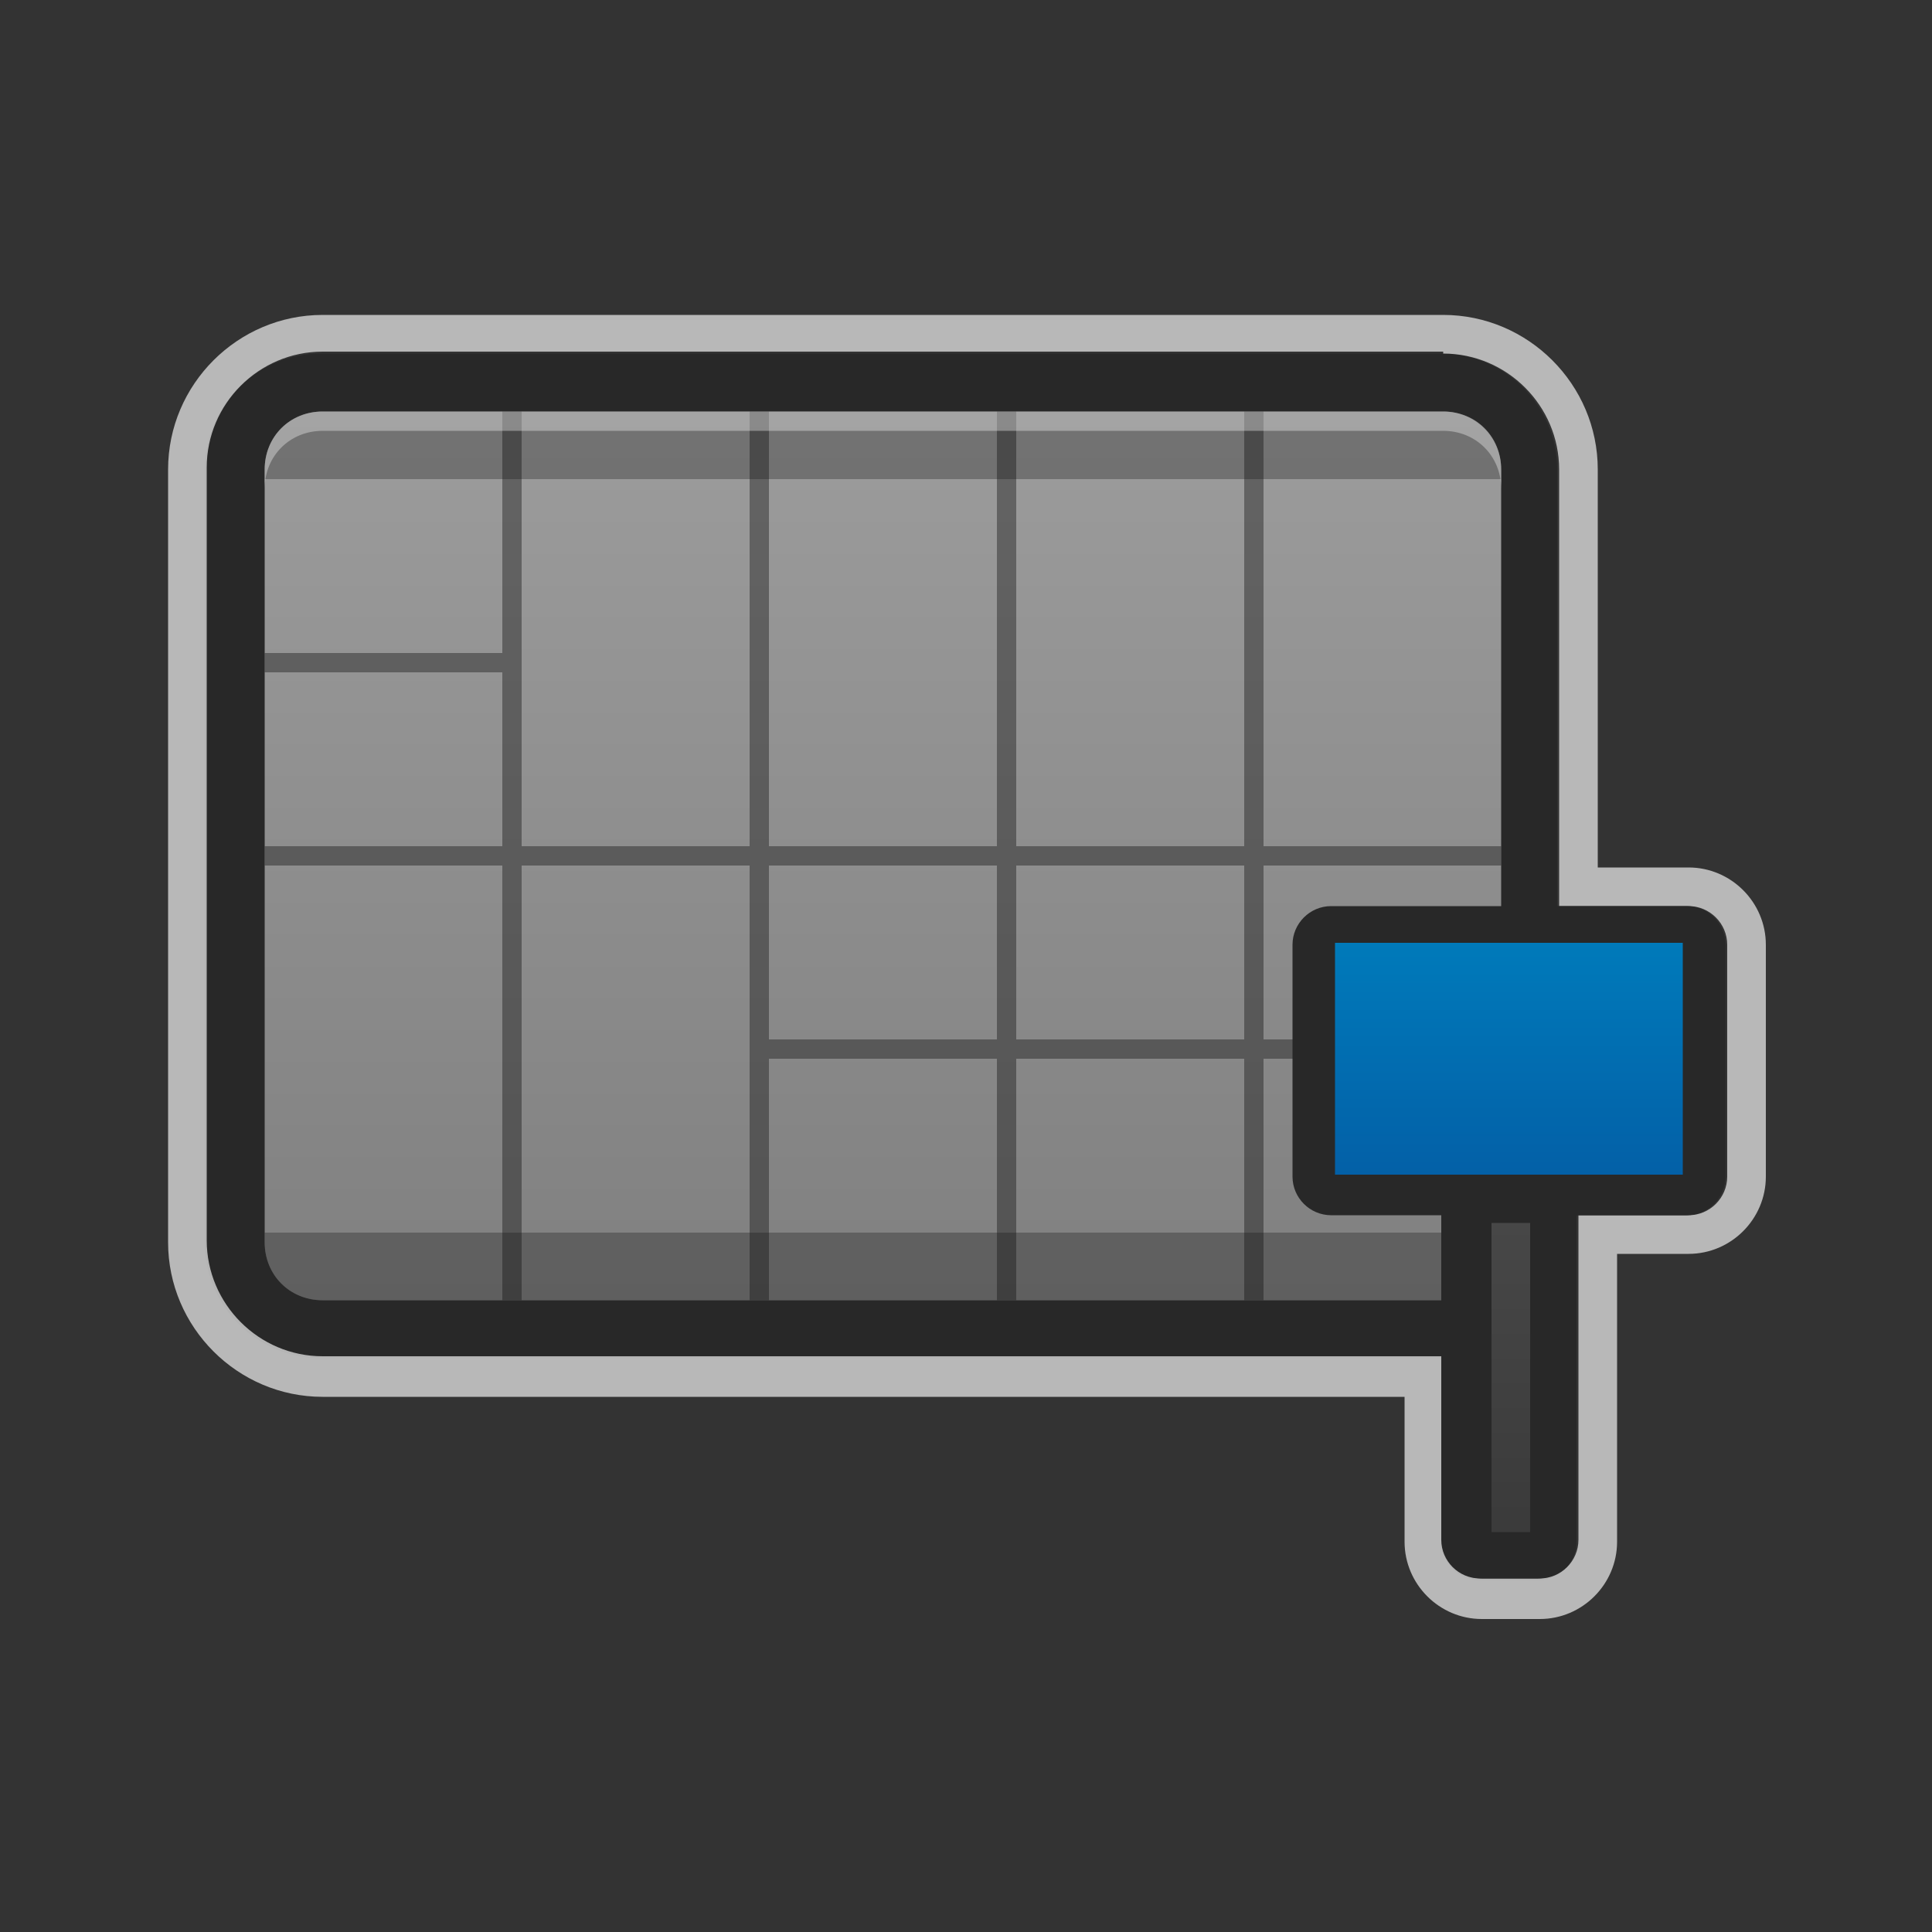<svg xmlns="http://www.w3.org/2000/svg" width="48" height="48" viewBox="0 0 100 100">
  <rect x="0" y="0" width="100" height="100" fill="#333333" stroke="none"/>
  <title>switchgear-dashboard</title>
  <g id="switchgear-dashboard" class="symbol load assembly">
			<rect id="bounding" fill="none" width="100" height="100"/>

			<g>
				<path class="outer" fill="#282828" d="M87.3,46.9h-6.7V24.3c0-3.3-2.7-6-6-6h-58c-3.3,0-6,2.7-6,6v40c0,3.3,2.7,6,6,6h58v9.5c0,1.1,0.9,2,2,2h3
					c1.1,0,2-0.9,2-2V62.9h5.7c1.1,0,2-0.9,2-2v-12C89.3,47.8,88.4,46.9,87.3,46.9z"/>
				<path class="edging" opacity="0.65" fill="#FFFFFF" d="M74.7,18.3c3.3,0,6,2.7,6,6v22.6h6.7c1.1,0,2,0.9,2,2v12c0,1.1-0.9,2-2,2h-5.7v16.8c0,1.1-0.9,2-2,2h-3
					c-1.1,0-2-0.9-2-2v-9.5h-58c-3.3,0-6-2.7-6-6v-40c0-3.3,2.7-6,6-6H74.7 M74.7,16.3h-58c-4.4,0-8,3.6-8,8v40c0,4.4,3.6,8,8,8h56
					v7.5c0,2.2,1.8,4,4,4h3c2.2,0,4-1.8,4-4V64.9h3.7c2.2,0,4-1.8,4-4v-12c0-2.2-1.8-4-4-4h-4.7V24.3C82.7,19.9,79.1,16.3,74.7,16.3
					L74.7,16.3z"/>
			</g>
			<linearGradient id="switchgear-dashboard-gradient-dark" gradientUnits="userSpaceOnUse" x1="45.663" y1="21.27" x2="45.663" y2="67.27">
				<stop  offset="0" style="stop-color:#9C9C9C"/>
				<stop  offset="1" style="stop-color:#808080"/>
			</linearGradient>
			<path fill="url(#switchgear-dashboard-gradient-dark)" d="M74.7,67.3h-58c-1.7,0-3-1.3-3-3v-40c0-1.7,1.3-3,3-3h58c1.7,0,3,1.3,3,3v40
				C77.7,65.9,76.3,67.3,74.7,67.3z"/>
			<g>
				<g opacity="0.3">
					<path fill="#111111" d="M74.7,21.3h-58c-1.7,0-3,1.3-3,3v0.5h64v-0.5C77.7,22.6,76.3,21.3,74.7,21.3z"/>
					<path fill="#111111" d="M13.7,64.3c0,1.7,1.3,3,3,3h58c1.7,0,3-1.3,3-3v-0.5h-64V64.3z"/>
				</g>
				<path opacity="0.4" fill="#111111" d="M77.7,44.8v-1H65.4V21.3h-1v22.5H52.6V21.3h-1v22.5H39.8V21.3h-1v22.5H27V21.3h-1v12.5H13.7v1H26v9H13.7v1
					H26v22.5h1V44.8h11.8v22.5h1V54.8h11.8v12.5h1V54.8h11.8v12.5h1V54.8h12.3v-1H65.4v-9H77.7z M39.8,53.8v-9h11.8v9H39.8z
					 M64.4,53.8H52.6v-9h11.8V53.8z"/>
			</g>
			<path opacity="0.35" class="highlight" fill="#FFFFFF" d="M74.7,21.3h-58c-1.7,0-3,1.3-3,3v1c0-1.7,1.3-3,3-3h58c1.7,0,3,1.3,3,3v-1
				C77.7,22.6,76.3,21.3,74.7,21.3z"/>
			<g>
				<path fill="#282828" d="M87.3,46.9H68.9c-1.1,0-2,0.9-2,2v12c0,1.1,0.9,2,2,2h5.7v16.8c0,1.1,0.9,2,2,2h3c1.1,0,2-0.9,2-2V62.9
					h5.7c1.1,0,2-0.9,2-2v-12C89.3,47.8,88.4,46.9,87.3,46.9z"/>
			</g>
			<g>
				<linearGradient id="switchgear-dashboard-gradient-blue" gradientUnits="userSpaceOnUse" x1="78.12" y1="48.811" x2="78.12" y2="60.811">
					<stop  offset="0" style="stop-color:#007ABA"/>
					<stop  offset="1" style="stop-color:#0360A7"/>
				</linearGradient>
				<rect x="69.1" y="48.8" fill="url(#switchgear-dashboard-gradient-blue)" width="18" height="12"/>
			</g>
			<linearGradient id="switchgear-dashboard-gradient-3" gradientUnits="userSpaceOnUse" x1="78.163" y1="63.27" x2="78.163" y2="79.27">
				<stop  offset="0" style="stop-color:#666666"/>
				<stop  offset="1" style="stop-color:#4D4D4D"/>
			</linearGradient>
			<rect x="77.2" y="63.3" opacity="0.5" fill="url(#switchgear-dashboard-gradient-3)" width="2" height="16"/>
		</g>
</svg>


		
